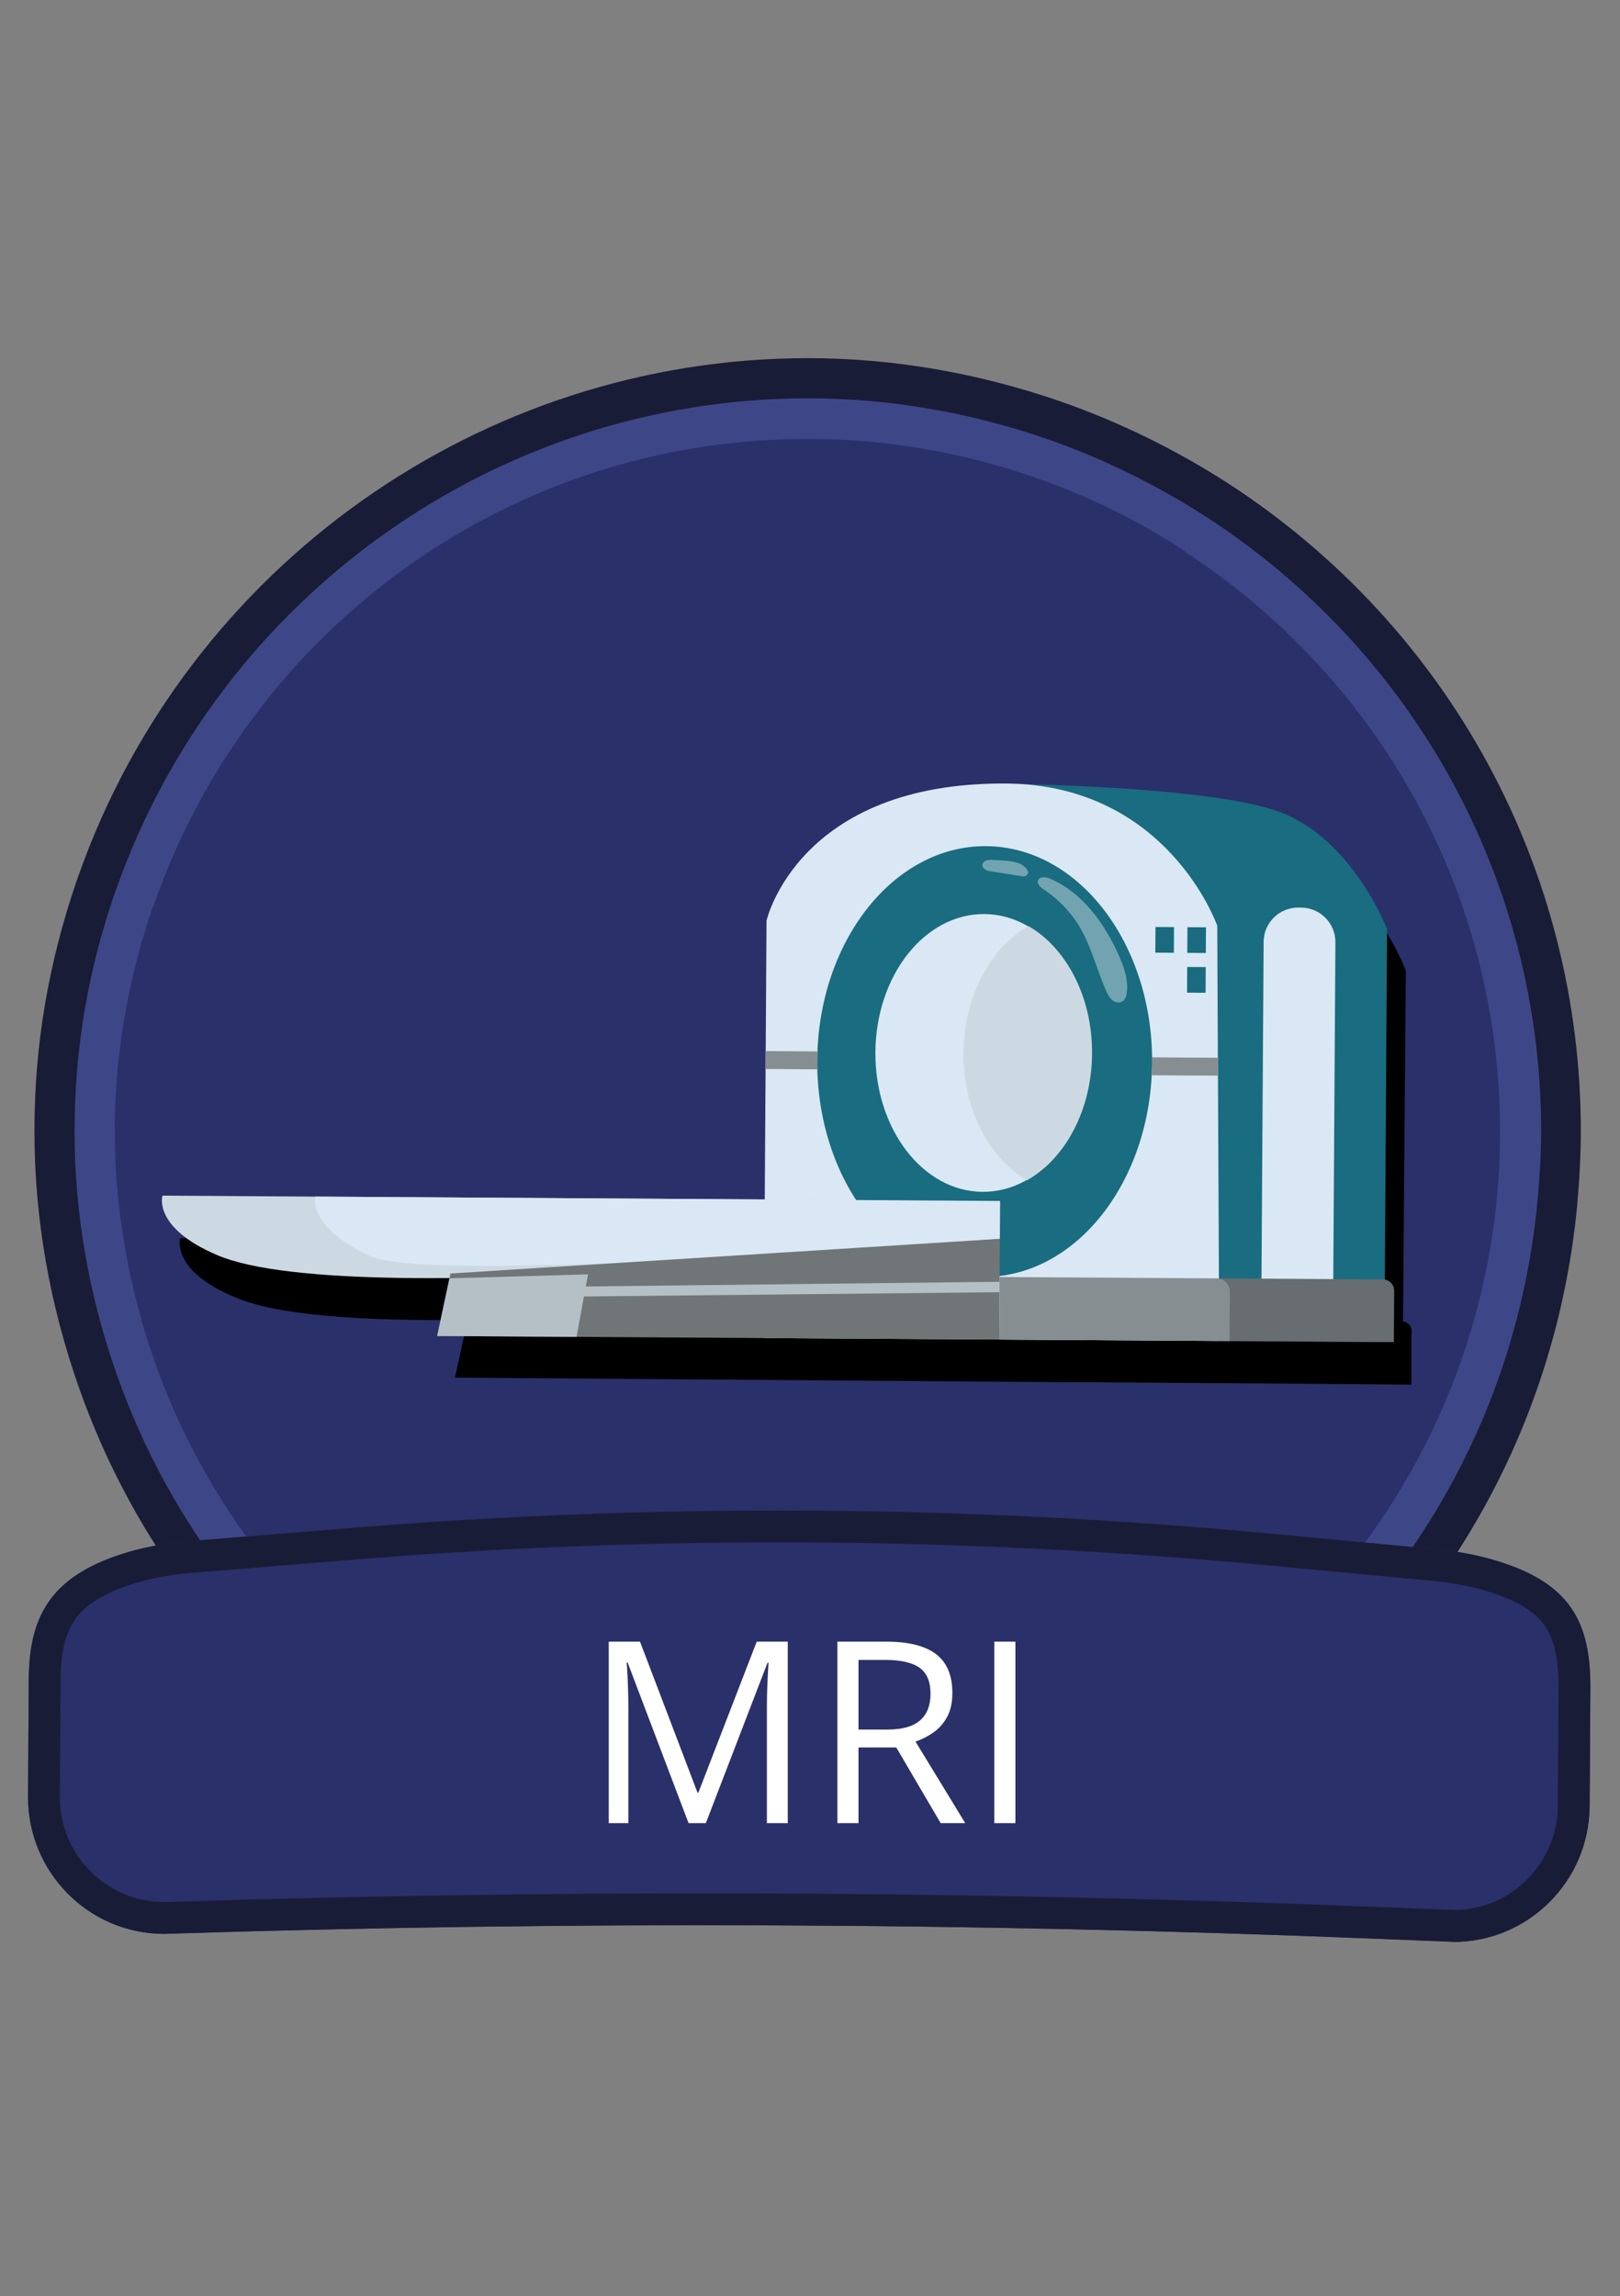 <svg width="115" height="163" viewBox="0 0 115 163" fill="none" xmlns="http://www.w3.org/2000/svg">
<rect x="0" y="0" width="115" height="163" fill="#808080" stroke="none"/>
<path d="M57.349 135.198C34.173 135.198 13.379 120.475 5.631 98.573C3.518 92.603 2.445 86.466 2.445 80.294C2.445 74.123 3.451 68.354 5.43 62.552L5.598 62.083C13.345 40.215 34.14 25.424 57.349 25.424C63.386 25.424 69.39 26.464 75.225 28.476C79.384 29.918 83.443 31.897 87.233 34.345C102.896 44.541 112.219 61.714 112.219 80.294C112.219 82.005 112.119 83.782 111.951 85.661C109.201 113.901 85.723 135.198 57.315 135.198H57.349Z" fill="#181C36"/>
<path d="M57.349 132.347C35.38 132.347 15.659 118.395 8.314 97.634C6.302 91.966 5.295 86.13 5.295 80.294C5.295 74.458 6.235 68.991 8.113 63.491L8.247 63.122C15.626 42.26 35.347 28.274 57.349 28.274C63.084 28.274 68.786 29.247 74.32 31.159C78.277 32.534 82.101 34.412 85.689 36.726C100.514 46.386 109.402 62.652 109.402 80.294C109.402 81.938 109.301 83.615 109.134 85.359C106.551 112.123 84.281 132.314 57.349 132.314V132.347Z" fill="#3D4787"/>
<path d="M84.146 39.142C80.826 36.962 77.203 35.184 73.413 33.876C68.382 32.132 63.016 31.159 57.381 31.159C35.916 31.126 17.738 44.877 10.996 64.028C10.963 64.162 10.896 64.296 10.829 64.43C9.118 69.428 8.146 74.76 8.146 80.328C8.146 85.896 9.185 91.564 10.996 96.695C17.738 115.779 35.916 129.497 57.314 129.497C82.871 129.497 103.834 110.01 106.248 85.124C106.416 83.548 106.483 81.938 106.483 80.328C106.483 63.055 97.562 47.895 84.079 39.142H84.146Z" fill="#2A3069"/>
<path d="M103.107 137.836L98.19 137.638C69.345 136.464 40.459 136.348 11.601 137.274C6.261 137.241 1.958 132.865 1.991 127.501L2.042 119.19C2.071 114.497 3.792 111.711 9.22 110.138C10.602 109.741 12.017 109.52 13.45 109.397C15.69 109.216 19.97 108.863 25.023 108.453C46.675 106.689 68.438 106.823 90.067 108.852L101.715 109.947C103.146 110.08 104.567 110.309 105.944 110.706C111.529 112.302 112.925 115.178 112.896 119.88L112.845 128.191C112.812 133.555 108.456 137.877 103.116 137.845L103.107 137.836Z" fill="#2A3069"/>
<path fill-rule="evenodd" clip-rule="evenodd" d="M103.336 135.587C107.326 135.502 110.565 132.235 110.59 128.177L110.641 119.866C110.654 117.697 110.326 116.358 109.671 115.413C109.035 114.494 107.84 113.594 105.324 112.875L105.319 112.873C104.115 112.526 102.84 112.317 101.508 112.194L101.504 112.193L89.856 111.099C89.856 111.098 89.856 111.099 89.856 111.099C68.359 109.081 46.727 108.948 25.206 110.701C22.635 110.91 20.26 111.104 18.254 111.268C16.325 111.426 14.736 111.556 13.637 111.645C12.307 111.76 11.046 111.96 9.846 112.306C7.392 113.017 6.119 113.905 5.409 114.849C4.702 115.79 4.311 117.109 4.298 119.204L4.247 127.515C4.221 131.629 7.509 134.971 11.575 135.017C40.471 134.092 69.396 134.208 98.281 135.384C98.28 135.384 98.281 135.384 98.281 135.384L103.336 135.587ZM13.45 109.397C12.017 109.52 10.602 109.741 9.22 110.138C3.792 111.711 2.071 114.497 2.042 119.19L1.991 127.501C1.958 132.865 6.261 137.241 11.601 137.274C40.459 136.348 69.345 136.464 98.19 137.638L103.107 137.836L103.116 137.845C108.456 137.877 112.812 133.555 112.845 128.191L112.896 119.88C112.925 115.178 111.529 112.302 105.944 110.706C104.567 110.309 103.146 110.08 101.715 109.947L90.067 108.852C68.438 106.823 46.675 106.689 25.023 108.453C22.448 108.662 20.073 108.856 18.068 109.02C16.137 109.178 14.549 109.308 13.45 109.397Z" fill="#181C36"/>
<path d="M48.88 129.414L44.553 118.011H44.483C44.506 118.252 44.527 118.546 44.544 118.892C44.562 119.239 44.577 119.618 44.588 120.029C44.6 120.434 44.606 120.849 44.606 121.272V129.414H43.214V116.531H45.434L49.514 127.246H49.576L53.718 116.531H55.921V129.414H54.44V121.166C54.44 120.784 54.446 120.402 54.458 120.02C54.47 119.633 54.484 119.268 54.502 118.928C54.52 118.581 54.537 118.281 54.555 118.029H54.484L50.105 129.414H48.88ZM62.926 116.531C63.984 116.531 64.856 116.663 65.544 116.927C66.237 117.186 66.754 117.582 67.095 118.117C67.435 118.651 67.606 119.333 67.606 120.161C67.606 120.843 67.482 121.413 67.236 121.871C66.989 122.323 66.666 122.69 66.266 122.972C65.867 123.254 65.441 123.472 64.989 123.624L68.522 129.414H66.777L63.623 124.039H60.944V129.414H59.446V116.531H62.926ZM62.838 117.826H60.944V122.77H62.988C64.04 122.77 64.812 122.555 65.306 122.126C65.805 121.698 66.055 121.066 66.055 120.232C66.055 119.356 65.79 118.737 65.262 118.372C64.739 118.008 63.931 117.826 62.838 117.826ZM70.584 129.414V116.531H72.082V129.414H70.584Z" fill="white"/>
<g clip-path="url(#clip0_1292_78612)">
<path d="M99.595 93.787L99.795 68.887C99.795 68.887 97.395 62.487 92.195 60.587C88.195 59.087 77.895 58.687 73.695 58.587C73.395 58.587 72.995 58.587 72.595 58.587C72.395 58.587 72.295 58.587 72.095 58.587C71.895 58.587 71.795 58.587 71.795 58.587C57.695 58.787 55.595 68.287 55.595 68.287L55.495 77.587L55.495 78.887L55.395 88.187L12.795 87.887C12.795 87.887 12.095 90.187 16.695 92.087C19.695 93.387 25.895 93.787 33.195 93.687L32.295 97.787L72.195 98.087L87.795 98.187L100.195 98.287L100.195 94.687C100.295 94.187 99.995 93.887 99.595 93.787Z" fill="black"/>
</g>
<path d="M86.548 95.186L98.278 95.261L98.464 65.946C98.464 65.946 96.019 59.592 90.908 57.658C85.797 55.724 70.637 55.622 70.637 55.622L71.147 95.088L86.548 95.186Z" fill="#1A6C80"/>
<path d="M86.549 95.186L54.225 94.981L54.414 65.349C54.414 65.349 56.644 55.523 71.399 55.617C82.916 55.69 86.409 65.711 86.409 65.711L86.549 95.186Z" fill="#D9E8F4"/>
<path d="M92.364 64.424L92.166 64.423C90.815 64.414 89.71 65.503 89.702 66.853L89.528 94.137L94.624 94.169L94.797 66.885C94.806 65.535 93.716 64.433 92.364 64.424L92.364 64.424Z" fill="#D9E8F4"/>
<path d="M69.802 90.638C63.239 90.596 57.961 83.718 58.014 75.275C58.068 66.832 63.433 60.022 69.997 60.063C76.561 60.105 81.838 66.983 81.785 75.426C81.731 83.869 76.366 90.679 69.802 90.638Z" fill="#1A6C80"/>
<path d="M69.745 84.601C65.512 84.574 62.108 80.138 62.142 74.693C62.177 69.248 65.637 64.855 69.871 64.882C74.104 64.909 77.508 69.345 77.474 74.79C77.439 80.236 73.979 84.628 69.745 84.601Z" fill="#D9E8F4"/>
<path d="M73.018 65.744C75.696 67.293 77.549 70.766 77.523 74.791C77.498 78.816 75.6 82.265 72.903 83.78C70.225 82.231 68.372 78.758 68.398 74.733C68.423 70.708 70.321 67.259 73.018 65.744Z" fill="#CCD9E2"/>
<path d="M60.121 85.18L11.532 84.871C11.532 84.871 10.818 87.136 15.424 89.095C25.443 93.355 70.979 87.934 70.979 87.934L60.122 85.18L60.121 85.18Z" fill="#CCD9E2"/>
<path d="M70.995 85.249L22.405 84.94C22.405 84.94 21.751 87.071 26.297 89.164C30.844 91.256 70.978 87.934 70.978 87.934L70.995 85.25L70.995 85.249Z" fill="#D9E8F4"/>
<path d="M70.978 87.934L70.933 95.088L31.033 94.834L31.977 90.398L70.978 87.934Z" fill="#707578"/>
<path d="M31.034 94.833L40.927 94.896L41.743 90.459L31.905 90.738L31.034 94.833Z" fill="#B5C0C6"/>
<path d="M70.954 91.726L40.962 92.033L41.382 91.321L70.959 90.985L70.954 91.726Z" fill="#B5C0C6"/>
<path d="M98.175 90.819L86.577 90.745L86.549 95.187L98.946 95.266L98.969 91.623C98.972 91.182 98.616 90.822 98.175 90.819Z" fill="#676D70"/>
<path opacity="0.38" d="M79.469 67.921C79.815 68.714 80.09 69.57 79.995 70.429C79.967 70.684 79.887 70.963 79.665 71.092C79.442 71.223 79.144 71.148 78.946 70.981C78.748 70.815 78.63 70.574 78.525 70.338C77.874 68.872 77.499 67.281 76.697 65.892C76.062 64.794 75.169 63.849 74.109 63.153C73.874 62.998 73.594 62.763 73.688 62.498C73.794 62.202 74.227 62.243 74.518 62.364C76.869 63.342 78.485 65.663 79.469 67.921Z" fill="white"/>
<path opacity="0.38" d="M72.851 62.157C72.746 62.228 72.606 62.211 72.48 62.191C71.774 62.079 71.068 61.967 70.362 61.855C70.219 61.832 70.072 61.807 69.948 61.733C69.823 61.66 69.725 61.522 69.741 61.378C69.756 61.238 69.876 61.126 70.01 61.079C70.143 61.031 70.289 61.037 70.431 61.044C71.04 61.078 71.844 61.066 72.412 61.314C72.657 61.421 73.25 61.887 72.851 62.157Z" fill="white"/>
<path d="M84.294 65.816L85.61 65.824L85.599 67.647L84.283 67.639L84.294 65.816Z" fill="#1A6B80"/>
<path d="M82.025 65.8L83.341 65.809L83.33 67.631L82.014 67.623L82.025 65.8Z" fill="#1A6B80"/>
<path d="M84.277 68.64L85.593 68.648L85.581 70.471L84.266 70.463L84.277 68.64Z" fill="#1A6B80"/>
<path d="M86.363 90.744L70.961 90.646L70.933 95.088L87.283 95.192L87.305 91.697C87.309 91.175 86.887 90.748 86.364 90.745L86.363 90.744Z" fill="#878E91"/>
<path d="M81.786 75.054L86.454 75.084L86.445 76.355L81.778 76.325L81.786 75.054Z" fill="#878E91"/>
<path d="M54.353 74.609L58.018 74.633L58.01 75.903L54.345 75.88L54.353 74.609Z" fill="#878E91"/>
<defs>
<clipPath id="clip0_1292_78612">
<rect width="89" height="41" fill="white" transform="translate(12.295 57.987)"/>
</clipPath>
</defs>
</svg>
